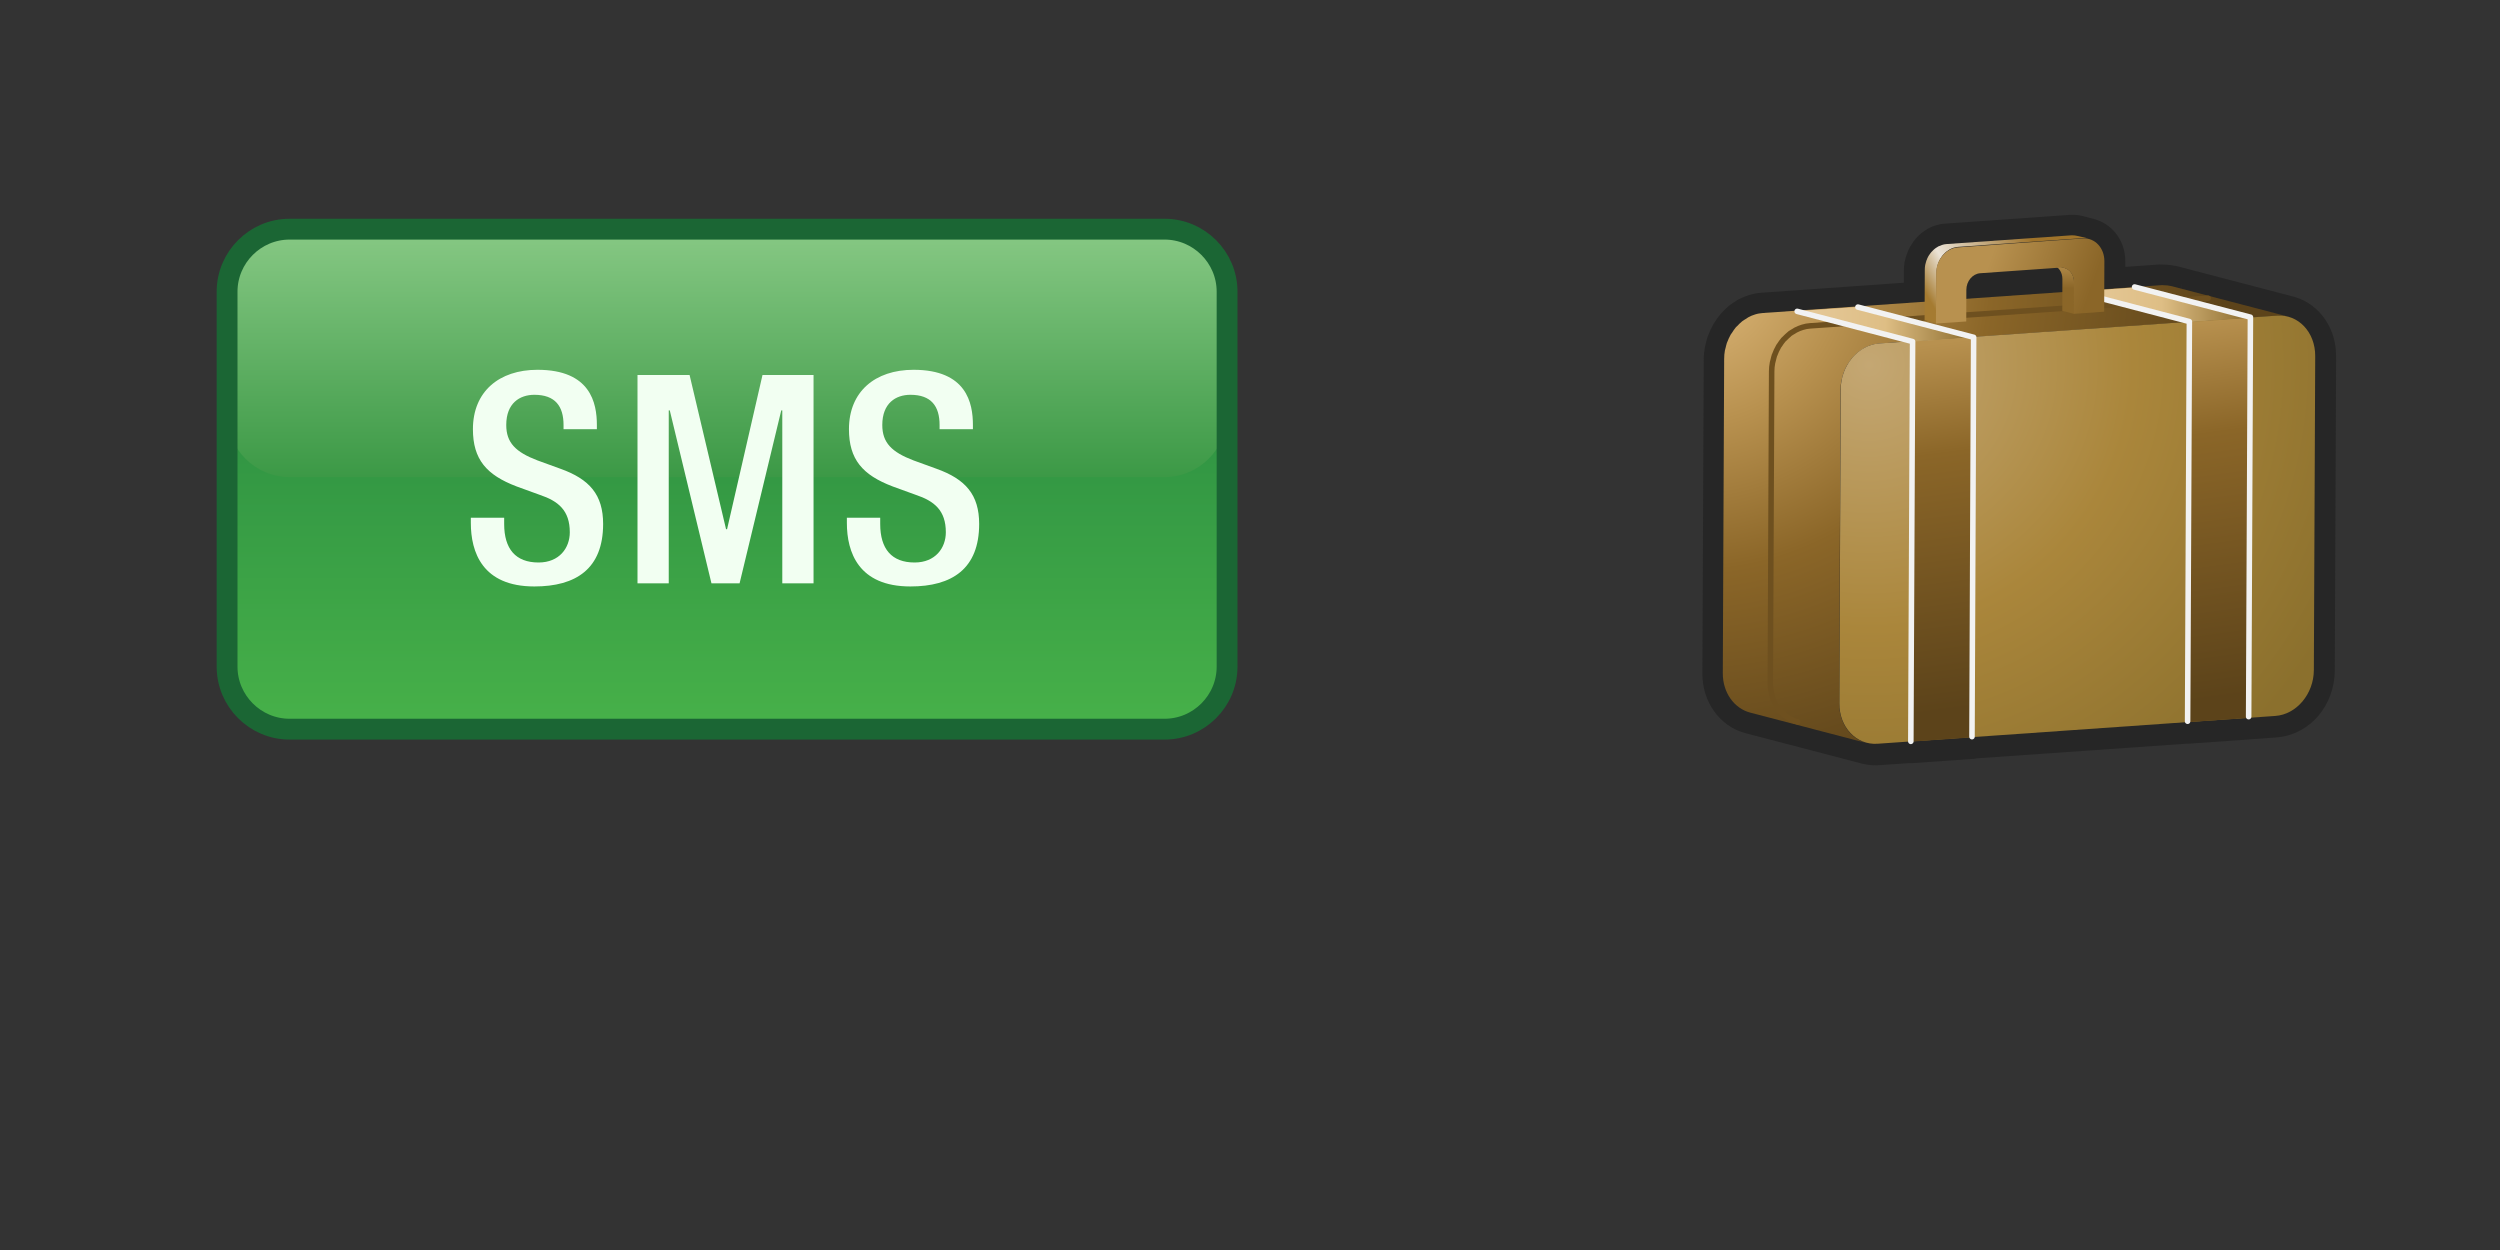<?xml version="1.0" encoding="utf-8"?>
<!DOCTYPE svg PUBLIC "-//W3C//DTD SVG 1.0//EN" "http://www.w3.org/TR/2001/REC-SVG-20010904/DTD/svg10.dtd">
<svg xmlns="http://www.w3.org/2000/svg" xmlns:xlink="http://www.w3.org/1999/xlink" width="240" height="120" viewBox="0 0 240 120" overflow="visible" enable-background="new 0 0 240 120" xml:space="preserve">

<rect x="0" y="0" width="240" height="120" fill="#333333" stroke="none"/>

<g id="Layer_1">

<path id="template" fill="none" d="M239.5,109.5c0,5.5-4.5,10-10,10H9.5c-5.5,0-10-4.5-10-10V9.5c0-5.5,4.5-10,10-10h220
	c5.5,0,10,4.5,10,10V109.5z"/>
<linearGradient id="DECAL_AREA_1_" gradientUnits="userSpaceOnUse" x1="57.8" y1="-450" x2="57.8" y2="-402" gradientTransform="matrix(1 0 0 -1 12 -380)">
	<stop  offset="0" style="stop-color:#47B149"/>
	<stop  offset="1" style="stop-color:#21813F"/>
</linearGradient>
<path id="DECAL_AREA_2_" fill="url(#DECAL_AREA_1_)" d="M117.8,64c0,3.3-2.7,6-6,6h-84c-3.3,0-6-2.7-6-6V28c0-3.3,2.7-6,6-6h84
	c3.3,0,6,2.7,6,6V64z"/>
<linearGradient id="Reflection_2_" gradientUnits="userSpaceOnUse" x1="57.8" y1="-425.75" x2="57.8" y2="-401.75" gradientTransform="matrix(1 0 0 -1 12 -380)">
	<stop  offset="0" style="stop-color:#3C9946"/>
	<stop  offset="1" style="stop-color:#88C985"/>
</linearGradient>
<path id="Reflection_1_" fill="url(#Reflection_2_)" d="M117.8,39.8c0,3.3-2.7,6-6,6h-84c-3.3,0-6-2.7-6-6v-12c0-3.3,2.7-6,6-6h84
	c3.3,0,6,2.7,6,6V39.8z"/>
<path id="DecalBorder" fill="none" stroke="#1B6634" stroke-width="2" d="M117.8,64c0,3.3-2.7,6-6,6h-84c-3.3,0-6-2.7-6-6V28
	c0-3.3,2.7-6,6-6h84c3.3,0,6,2.7,6,6V64z"/>
<g>
	<path fill="#F2FFF2" d="M48.4,49.8v0.5c0,2.4,1.1,3.7,3.3,3.7c2,0,3-1.4,3-2.9c0-2.1-1.1-3-2.9-3.6l-2.2-0.8
		c-2.9-1.1-4.2-2.6-4.2-5.5c0-3.6,2.5-5.7,6.2-5.7c5.1,0,5.7,3.2,5.7,5.3v0.4h-3.2v-0.4c0-1.8-0.8-2.9-2.8-2.9
		c-1.4,0-2.7,0.8-2.7,2.9c0,1.7,0.9,2.6,3,3.4l2.2,0.8c2.8,1,4.1,2.5,4.1,5.3c0,4.3-2.6,6-6.6,6c-5,0-6.1-3.3-6.1-6.1v-0.5H48.4z"/>
	<path fill="#F2FFF2" d="M61.2,36h5l3.5,14.8h0.1L73.2,36h4.9v20h-3V39.4H75L71,56h-2.7l-4-16.6h-0.1V56h-3V36z"/>
	<path fill="#F2FFF2" d="M84.5,49.8v0.5c0,2.4,1.1,3.7,3.3,3.7c2,0,3-1.4,3-2.9c0-2.1-1.1-3-2.9-3.6l-2.2-0.8
		c-2.9-1.1-4.2-2.6-4.2-5.5c0-3.6,2.5-5.7,6.2-5.7c5.1,0,5.7,3.2,5.7,5.3v0.4h-3.2v-0.4c0-1.8-0.8-2.9-2.8-2.9
		c-1.4,0-2.7,0.8-2.7,2.9c0,1.7,0.9,2.6,3,3.4l2.2,0.8c2.8,1,4.1,2.5,4.1,5.3c0,4.3-2.6,6-6.6,6c-5,0-6.1-3.3-6.1-6.1v-0.5H84.5z"/>
</g>

<path id="Background" fill="none" d="M239.75,110c0,5.52-4.48,10-10,10h-220c-5.52,0-10-4.48-10-10V10c0-5.52,4.48-10,10-10h220
	c5.52,0,10,4.48,10,10V110z"/>
<path fill="#262626" d="M224.26,34.16c0.02-2.56-1.51-4.88-3.87-5.62c-0.08-0.03-0.17-0.06-0.25-0.08c-0.01,0-0.01,0-0.02,0
	l-11.14-2.91c-0.78-0.16-1.21-0.14-1.54-0.16h0c-0.04,0.01-0.06,0.01-0.1,0c-0.04,0-0.1-0.01-0.19,0.01l-3.12,0.22l0-0.52
	c0-0.01,0-0.02,0-0.02c0.01-1.76-1.04-3.39-2.71-3.96c-0.09-0.04-0.18-0.07-0.27-0.09l-1.12-0.29c-0.3-0.08-0.62-0.12-0.95-0.12
	c0,0,0,0-0.01,0c-0.01,0-0.05,0-0.12,0c-0.05,0-0.11,0-0.19,0.01l-11.95,0.84c-0.32,0.02-0.65,0.09-0.93,0.18
	c-0.21,0.06-0.44,0.16-0.64,0.27l-0.07,0.04c-0.11,0.06-0.17,0.11-0.2,0.13v0c-0.01,0.01-0.01,0.01-0.07,0.04
	c-0.06,0.04-0.15,0.1-0.28,0.2l-0.09,0.07c-0.13,0.1-0.26,0.23-0.37,0.35c-0.04,0.04-0.09,0.09-0.15,0.16l-0.05,0.06
	c-0.13,0.16-0.23,0.3-0.3,0.42c-0.02,0.02-0.04,0.05-0.06,0.09l-0.1,0.16l0,0c-0.13,0.22-0.24,0.46-0.33,0.72l-0.02,0.04
	c-0.08,0.23-0.11,0.38-0.13,0.45c0,0,0,0.01-0.01,0.03c-0.01,0.04-0.04,0.13-0.07,0.28c-0.04,0.23-0.07,0.51-0.07,0.8l0,1.18
	l-13.66,0.96c-0.41,0.03-0.8,0.1-1.18,0.22l0,0l-0.02,0c-0.35,0.11-0.68,0.25-1.01,0.42c-0.15,0.08-0.23,0.14-0.27,0.17
	c-0.02,0.01-0.03,0.02-0.04,0.03c-0.06,0.04-0.24,0.13-0.5,0.33c-0.06,0.05-0.11,0.09-0.15,0.12c-0.23,0.19-0.41,0.38-0.55,0.53
	c-0.04,0.03-0.1,0.09-0.19,0.19l-0.05,0.07l0,0c-0.22,0.26-0.37,0.48-0.47,0.65c-0.03,0.03-0.09,0.11-0.19,0.29l-0.01,0.02
	c-0.2,0.35-0.37,0.72-0.5,1.08l-0.04,0.08c-0.11,0.33-0.15,0.54-0.17,0.62c-0.01,0.04-0.01,0.04-0.02,0.08
	c-0.02,0.06-0.05,0.17-0.08,0.32c-0.07,0.39-0.11,0.78-0.11,1.19l-0.13,30.07c0,0.03,0,0.06,0,0.09c-0.01,2.65,1.61,5.04,4.12,5.71
	l11.17,2.92v0c0.01,0,0.03,0.01,0.04,0.01c0.07,0.02,0.13,0.03,0.2,0.04c0.35,0.08,0.71,0.12,1.09,0.12c0.13,0,0.22,0,0.29-0.01
	l2.94-0.2c0.11,0.01,0.21,0.01,0.32,0l5.86-0.41c0.11-0.01,0.22-0.02,0.33-0.05l20.17-1.41c0.07,0,0.13,0,0.2,0l5.86-0.41
	c0.07,0,0.13-0.01,0.2-0.02l2.36-0.17c3.29-0.29,5.53-3.17,5.56-6.38l0.13-30.15C224.26,34.18,224.26,34.16,224.26,34.16z
	 M190.12,26.22L190.12,26.22L190.12,26.22L190.12,26.22z M209.4,27.72l-0.01,0c0.03-0.17,0.05-0.34,0.04-0.51
	C209.45,27.37,209.43,27.55,209.4,27.72z"/>
<radialGradient id="SVGID_1_" cx="162.175" cy="25.817" r="51.432" gradientUnits="userSpaceOnUse">
	<stop  offset="0" style="stop-color:#E2BD80"/>
	<stop  offset="0.289" style="stop-color:#B8914F"/>
	<stop  offset="0.564" style="stop-color:#8B6628"/>
	<stop  offset="1" style="stop-color:#5C431A"/>
</radialGradient>
<path fill="url(#SVGID_1_)" d="M219.64,30.39l-11.17-2.92c-0.25-0.06-0.51-0.09-0.79-0.09c-0.03,0-0.05-0.01-0.09-0.01
	c-0.06,0-0.12,0.01-0.17,0.01l-38.19,2.67c-0.25,0.02-0.51,0.06-0.75,0.14c0,0,0,0,0,0c-0.23,0.07-0.45,0.16-0.66,0.28
	c-0.07,0.04-0.13,0.08-0.19,0.13c-0.12,0.07-0.24,0.14-0.36,0.23c-0.02,0.01-0.03,0.03-0.05,0.04c-0.16,0.13-0.31,0.28-0.45,0.43
	c-0.04,0.04-0.09,0.08-0.13,0.12c0,0.01-0.01,0.01-0.01,0.02c-0.13,0.15-0.23,0.31-0.34,0.48c-0.04,0.06-0.08,0.11-0.12,0.17
	c0,0,0,0.01-0.01,0.01c-0.14,0.25-0.26,0.51-0.36,0.78c0,0.01-0.01,0.02-0.02,0.04c-0.05,0.15-0.08,0.31-0.12,0.46
	c-0.02,0.09-0.05,0.18-0.07,0.27c-0.05,0.27-0.07,0.54-0.07,0.82l-0.13,30.15c-0.01,1.88,1.1,3.39,2.63,3.79l11.17,2.92
	c-1.52-0.4-2.63-1.9-2.63-3.79l0.13-30.15c0-0.28,0.03-0.55,0.08-0.82c0.02-0.09,0.05-0.18,0.07-0.26c0.04-0.17,0.08-0.35,0.14-0.51
	c0.1-0.28,0.22-0.54,0.36-0.78c0.03-0.05,0.07-0.1,0.1-0.14c0.11-0.18,0.23-0.35,0.36-0.51c0.04-0.05,0.09-0.09,0.13-0.13
	c0.14-0.15,0.29-0.31,0.46-0.44c0.12-0.1,0.26-0.18,0.39-0.27c0.07-0.04,0.13-0.09,0.2-0.13c0.21-0.11,0.43-0.21,0.66-0.28
	c0.24-0.07,0.49-0.12,0.74-0.14l38.19-2.67c0.09,0,0.17,0,0.26,0C219.13,30.3,219.39,30.33,219.64,30.39z"/>
<path fill="none" stroke="#6E501F" stroke-width="0.53" stroke-linecap="round" stroke-linejoin="round" d="M211.98,28.63
	l-38.19,2.65c-0.26,0.02-0.51,0.06-0.75,0.14h0c-0.23,0.07-0.45,0.16-0.66,0.27c-0.07,0.04-0.13,0.08-0.19,0.12
	c-0.12,0.07-0.25,0.14-0.36,0.22c-0.02,0.01-0.03,0.03-0.05,0.05c-0.16,0.13-0.3,0.27-0.45,0.42c-0.04,0.04-0.09,0.07-0.13,0.12
	c0,0.01-0.01,0.01-0.01,0.02c-0.13,0.14-0.23,0.31-0.34,0.47c-0.04,0.06-0.09,0.11-0.12,0.17c0,0,0,0.01,0,0.01
	c-0.14,0.24-0.26,0.5-0.36,0.78c-0.01,0.01-0.01,0.02-0.02,0.03c-0.05,0.15-0.08,0.3-0.12,0.46c-0.02,0.09-0.05,0.17-0.07,0.27
	c-0.05,0.26-0.08,0.54-0.08,0.81l-0.13,29.9c-0.01,1.87,1.1,3.36,2.63,3.76"/>
<radialGradient id="SVGID_2_" cx="179.426" cy="35.015" r="50.773" gradientUnits="userSpaceOnUse">
	<stop  offset="0" style="stop-color:#C4A773"/>
	<stop  offset="0.5" style="stop-color:#AA863B"/>
	<stop  offset="1" style="stop-color:#8B702D"/>
</radialGradient>
<path fill="url(#SVGID_2_)" d="M218.6,30.3c2.04-0.14,3.67,1.59,3.66,3.88l-0.13,30.15c-0.01,2.29-1.67,4.26-3.7,4.4l-38.19,2.67
	c-2.03,0.14-3.67-1.59-3.66-3.88l0.13-30.15c0.01-2.29,1.67-4.26,3.7-4.4L218.6,30.3z"/>
<linearGradient id="SVGID_3_" gradientUnits="userSpaceOnUse" x1="172.445" y1="31.126" x2="189.473" y2="31.126">
	<stop  offset="0" style="stop-color:#E6CA9B"/>
	<stop  offset="0.5" style="stop-color:#DEBE85"/>
	<stop  offset="1" style="stop-color:#8B6B2C"/>
</linearGradient>
<polygon fill="url(#SVGID_3_)" points="183.61,32.79 172.45,29.87 178.31,29.46 189.47,32.38 "/>
<linearGradient id="SVGID_4_" gradientUnits="userSpaceOnUse" x1="199.01" y1="29.253" x2="216.037" y2="29.253">
	<stop  offset="0" style="stop-color:#E6CA9B"/>
	<stop  offset="0.5" style="stop-color:#DEBE85"/>
	<stop  offset="1" style="stop-color:#8B6B2C"/>
</linearGradient>
<polygon fill="url(#SVGID_4_)" points="210.18,30.92 199.01,28 204.87,27.59 216.04,30.51 "/>
<linearGradient id="SVGID_5_" gradientUnits="userSpaceOnUse" x1="184.038" y1="33.201" x2="188.843" y2="70.111">
	<stop  offset="0" style="stop-color:#B8914F"/>
	<stop  offset="0.284" style="stop-color:#8B6628"/>
	<stop  offset="0.944" style="stop-color:#5C431A"/>
</linearGradient>
<polygon fill="url(#SVGID_5_)" points="189.47,32.38 189.31,70.79 183.44,71.2 183.61,32.79 "/>
<linearGradient id="SVGID_6_" gradientUnits="userSpaceOnUse" x1="210.391" y1="30.837" x2="215.632" y2="68.838">
	<stop  offset="0" style="stop-color:#B8914F"/>
	<stop  offset="0.284" style="stop-color:#8B6628"/>
	<stop  offset="0.944" style="stop-color:#5C431A"/>
</linearGradient>
<polygon fill="url(#SVGID_6_)" points="216.04,30.51 215.87,68.92 210.01,69.33 210.18,30.92 "/>
<polyline fill="none" stroke="#F2F2F2" stroke-width="0.532" stroke-linecap="round" stroke-linejoin="round" points="
	189.31,70.72 189.47,32.38 178.36,29.48 "/>
<polyline fill="none" stroke="#F2F2F2" stroke-width="0.532" stroke-linecap="round" stroke-linejoin="round" points="
	172.53,29.89 183.61,32.79 183.44,71.17 "/>
<polyline fill="none" stroke="#F2F2F2" stroke-width="0.532" stroke-linecap="round" stroke-linejoin="round" points="215.87,68.8 
	216.04,30.45 204.92,27.55 "/>
<polyline fill="none" stroke="#F2F2F2" stroke-width="0.532" stroke-linecap="round" stroke-linejoin="round" points="
	199.09,27.97 210.18,30.87 210.01,69.24 "/>
<linearGradient id="SVGID_7_" gradientUnits="userSpaceOnUse" x1="198.082" y1="23.272" x2="198.082" y2="29.916">
	<stop  offset="0.254" style="stop-color:#B8914F"/>
	<stop  offset="0.665" style="stop-color:#8B6628"/>
</linearGradient>
<path fill="url(#SVGID_7_)" d="M198.17,25.72l-1.12-0.29c0.54,0.14,0.95,0.68,0.94,1.37l-0.01,3.04l1.12,0.29l0.01-3.04
	C199.11,26.4,198.72,25.86,198.17,25.72z"/>
<linearGradient id="SVGID_8_" gradientUnits="userSpaceOnUse" x1="183.661" y1="28.879" x2="197.871" y2="20.667">
	<stop  offset="0.086" style="stop-color:#A57B31"/>
	<stop  offset="0.269" style="stop-color:#EBE3D6"/>
	<stop  offset="0.782" style="stop-color:#9F732A"/>
</linearGradient>
<path fill="url(#SVGID_8_)" d="M199.43,22.65c-0.16-0.04-0.32-0.06-0.48-0.06c-0.03,0-0.06,0-0.1,0l-11.99,0.84
	c-0.15,0.01-0.3,0.04-0.44,0.09c-0.12,0.04-0.24,0.09-0.35,0.14c-0.04,0.02-0.08,0.05-0.12,0.08c-0.06,0.04-0.13,0.07-0.18,0.12
	c-0.01,0.01-0.02,0.02-0.03,0.02c-0.1,0.08-0.18,0.16-0.27,0.26c-0.02,0.02-0.04,0.04-0.06,0.06c0,0,0,0.01-0.01,0.01
	c-0.08,0.09-0.14,0.19-0.21,0.29c-0.02,0.03-0.04,0.05-0.05,0.07c0,0,0,0,0,0c-0.08,0.14-0.15,0.29-0.2,0.44
	c0,0.01-0.01,0.01-0.01,0.02c-0.03,0.08-0.05,0.17-0.07,0.25c-0.01,0.05-0.03,0.11-0.04,0.16c-0.03,0.15-0.04,0.3-0.04,0.46
	l-0.02,4.83l1.12,0.29l0.02-4.83c0-0.16,0.02-0.31,0.04-0.46c0.01-0.06,0.03-0.11,0.04-0.16c0.02-0.09,0.04-0.18,0.07-0.27
	c0.06-0.16,0.13-0.3,0.21-0.45c0.01-0.01,0.02-0.02,0.03-0.04c0.07-0.12,0.15-0.23,0.23-0.33c0.03-0.03,0.06-0.05,0.08-0.08
	c0.08-0.09,0.16-0.17,0.25-0.24c0.07-0.06,0.15-0.11,0.23-0.16c0.04-0.02,0.07-0.05,0.11-0.07c0.24-0.13,0.51-0.21,0.79-0.23
	l11.99-0.84c0.2-0.01,0.4,0,0.58,0.05L199.43,22.65z"/>
<linearGradient id="SVGID_9_" gradientUnits="userSpaceOnUse" x1="186.688" y1="24.671" x2="202.19" y2="30.19">
	<stop  offset="0.254" style="stop-color:#B8914F"/>
	<stop  offset="0.868" style="stop-color:#8B6628"/>
</linearGradient>
<path fill="url(#SVGID_9_)" d="M199.96,22.89c1.14-0.08,2.07,0.91,2.06,2.19l-0.02,4.84l-2.91,0.21l0.01-3.04
	c0.01-0.83-0.59-1.45-1.32-1.4l-7.68,0.54c-0.73,0.05-1.33,0.76-1.33,1.59l-0.01,3.04l-2.91,0.2l0.02-4.83
	c0-1.28,0.94-2.4,2.08-2.48L199.96,22.89z"/>
</g>

</svg>

